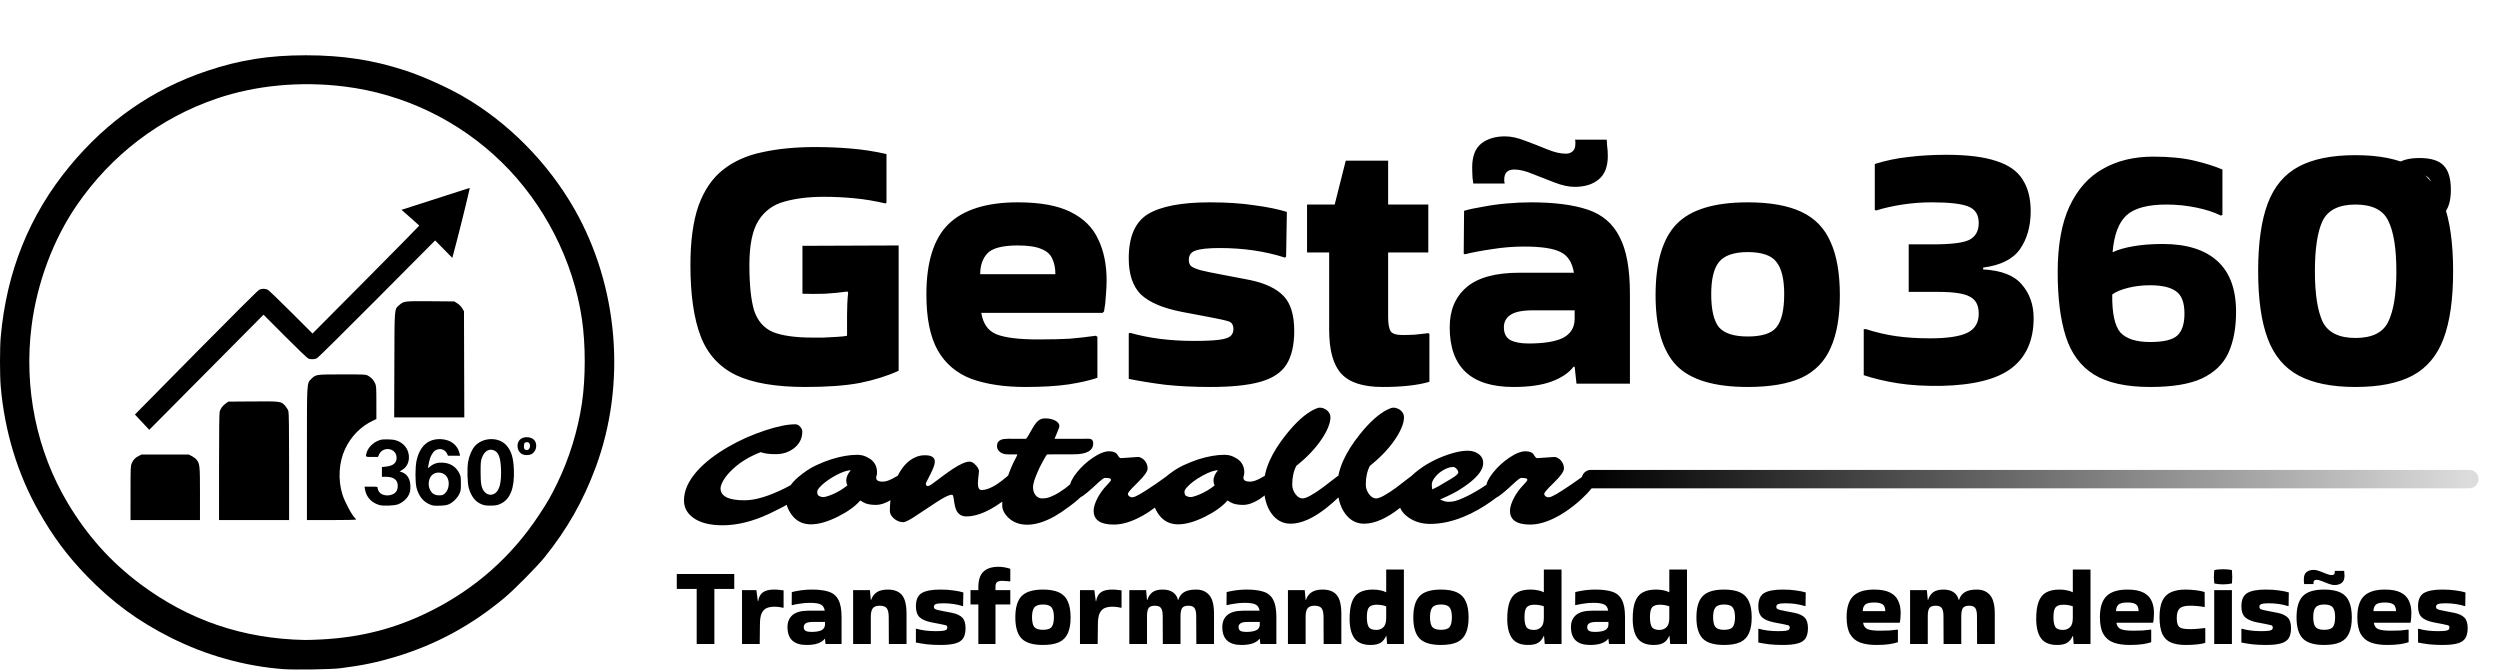 ﻿<svg width="407" height="109" viewBox="0 0 407 109" fill="none" xmlns="http://www.w3.org/2000/svg">
<path d="M137.9 51.24C137.9 49.92 137.96 48.72 138.08 47.64L137.96 47.46C136.84 47.62 135.62 47.74 134.3 47.82C132.98 47.86 131.76 47.86 130.64 47.82V40.02L146.3 39.96V60.36C144.46 61.2 142.36 61.86 140 62.34C137.68 62.78 134.72 63 131.12 63C126.32 63 122.56 62.36 119.84 61.08C117.12 59.76 115.2 57.66 114.08 54.78C112.96 51.86 112.4 47.98 112.4 43.14C112.4 39.22 112.84 36 113.72 33.48C114.64 30.96 115.96 29.02 117.68 27.66C119.44 26.26 121.58 25.3 124.1 24.78C126.62 24.22 129.5 23.94 132.74 23.94C134.66 23.94 136.58 24.02 138.5 24.18C140.46 24.34 142.4 24.64 144.32 25.08V33L144.14 33.12C142.46 32.72 140.78 32.44 139.1 32.28C137.46 32.12 135.8 32.04 134.12 32.04C131.68 32.04 129.54 32.3 127.7 32.82C125.9 33.3 124.5 34.32 123.5 35.88C122.5 37.44 122 39.86 122 43.14C122 46.38 122.26 48.86 122.78 50.58C123.34 52.26 124.36 53.42 125.84 54.06C127.36 54.66 129.52 54.96 132.32 54.96C132.68 54.96 133.24 54.96 134 54.96C134.76 54.92 135.52 54.88 136.28 54.84C137.04 54.8 137.58 54.74 137.9 54.66V51.24ZM178.656 61.5C177.536 61.9 175.976 62.26 173.976 62.58C172.016 62.86 169.676 63 166.956 63C163.516 63 160.576 62.56 158.136 61.68C155.736 60.76 153.916 59.22 152.676 57.06C151.436 54.86 150.816 51.82 150.816 47.94C150.816 42.66 152.016 38.84 154.416 36.48C156.856 34.12 160.616 32.94 165.696 32.94C169.336 32.94 172.196 33.46 174.276 34.5C176.396 35.54 177.896 37.02 178.776 38.94C179.696 40.82 180.156 43.06 180.156 45.66C180.156 46.42 180.116 47.24 180.036 48.12C179.996 49 179.896 49.86 179.736 50.7L179.496 50.94H159.756C160.036 52.7 160.856 53.86 162.216 54.42C163.616 54.98 165.876 55.26 168.996 55.26C171.076 55.26 172.796 55.22 174.156 55.14C175.556 55.02 176.976 54.86 178.416 54.66L178.656 54.84V61.5ZM171.816 44.64C171.816 43.68 171.656 42.86 171.336 42.18C171.056 41.46 170.476 40.92 169.596 40.56C168.716 40.16 167.416 39.96 165.696 39.96C163.176 39.96 161.516 40.4 160.716 41.28C159.956 42.12 159.576 43.24 159.576 44.64H171.816ZM183.94 54.18C187.06 55.06 190.52 55.5 194.32 55.5C196.16 55.5 197.54 55.44 198.46 55.32C199.38 55.2 200 55 200.32 54.72C200.64 54.44 200.8 54.06 200.8 53.58C200.8 52.9 200.54 52.48 200.02 52.32C199.54 52.16 198.56 51.94 197.08 51.66L192.34 50.76C189.3 50.16 187.1 49.22 185.74 47.94C184.42 46.62 183.76 44.66 183.76 42.06C183.76 38.54 184.8 36.14 186.88 34.86C189 33.58 192.36 32.94 196.96 32.94C199.72 32.94 202.14 33.1 204.22 33.42C206.34 33.7 208.1 34.06 209.5 34.5L209.38 41.76L209.2 41.94C205.96 40.9 202.42 40.38 198.58 40.38C196.7 40.38 195.38 40.52 194.62 40.8C193.9 41.04 193.54 41.54 193.54 42.3C193.54 42.7 193.64 43.02 193.84 43.26C194.08 43.5 194.6 43.74 195.4 43.98C196.2 44.18 197.46 44.44 199.18 44.76L203.56 45.6C206 46.12 207.8 46.98 208.96 48.18C210.12 49.38 210.7 51.28 210.7 53.88C210.7 56.16 210.28 57.98 209.44 59.34C208.6 60.66 207.18 61.6 205.18 62.16C203.22 62.72 200.5 63 197.02 63C194.38 63 191.94 62.88 189.7 62.64C187.5 62.36 185.52 62.04 183.76 61.68V54.3L183.94 54.18ZM216.388 53.7V41.1H212.788V33.3H217.288L219.088 26.16H225.988V33.3H232.528V41.1H225.988V51.6C225.988 52.72 226.128 53.5 226.408 53.94C226.688 54.34 227.328 54.54 228.328 54.54C228.968 54.54 229.648 54.52 230.368 54.48C231.088 54.4 231.808 54.32 232.528 54.24L232.708 54.36V62.16C230.788 62.72 228.248 63 225.088 63C221.928 63 219.688 62.28 218.368 60.84C217.048 59.4 216.388 57.02 216.388 53.7ZM249.212 32.94C253.052 32.94 256.152 33.34 258.512 34.14C260.872 34.94 262.592 36.42 263.672 38.58C264.792 40.7 265.352 43.78 265.352 47.82V62.46H256.652L256.352 59.7H256.172C255.412 60.7 254.232 61.5 252.632 62.1C251.032 62.7 248.952 63 246.392 63C239.472 63 236.012 59.76 236.012 53.28C236.012 50.52 236.912 48.36 238.712 46.8C240.552 45.2 243.432 44.4 247.352 44.4H256.232C255.952 42.72 255.232 41.6 254.072 41.04C252.912 40.44 250.932 40.14 248.132 40.14C246.372 40.14 244.632 40.28 242.912 40.56C241.232 40.8 239.752 41.08 238.472 41.4L238.292 41.28L238.352 34.32C239.152 34.08 240.172 33.86 241.412 33.66C242.652 33.42 243.952 33.24 245.312 33.12C246.712 33 248.012 32.94 249.212 32.94ZM248.852 55.92C251.332 55.92 253.192 55.62 254.432 55.02C255.672 54.38 256.312 53.38 256.352 52.02V50.52H249.572C247.812 50.52 246.572 50.78 245.852 51.3C245.172 51.78 244.832 52.44 244.832 53.28C244.832 54.28 245.192 54.98 245.912 55.38C246.632 55.74 247.612 55.92 248.852 55.92ZM256.352 30.42C255.392 30.42 254.292 30.18 253.052 29.7C251.852 29.22 250.672 28.76 249.512 28.32C248.392 27.84 247.392 27.6 246.512 27.6C245.432 27.6 244.892 28.14 244.892 29.22C244.892 29.3 244.892 29.4 244.892 29.52C244.932 29.64 244.952 29.76 244.952 29.88H239.852C239.852 29.88 239.812 29.58 239.732 28.98C239.692 28.34 239.672 27.76 239.672 27.24C239.672 25.48 240.152 24.2 241.112 23.4C242.112 22.6 243.412 22.2 245.012 22.2C246.012 22.2 247.112 22.44 248.312 22.92C249.512 23.36 250.692 23.82 251.852 24.3C253.012 24.78 254.032 25.02 254.912 25.02C255.352 25.02 255.712 24.9 255.992 24.66C256.312 24.42 256.472 24 256.472 23.4C256.472 23.32 256.472 23.22 256.472 23.1C256.472 22.98 256.452 22.86 256.412 22.74H261.572C261.572 22.74 261.592 23.04 261.632 23.64C261.712 24.24 261.752 24.82 261.752 25.38C261.752 27.14 261.252 28.42 260.252 29.22C259.292 30.02 257.992 30.42 256.352 30.42ZM269.527 48.06C269.527 42.7 270.667 38.84 272.947 36.48C275.227 34.12 279.087 32.94 284.527 32.94C288.167 32.94 291.087 33.46 293.287 34.5C295.487 35.54 297.067 37.18 298.027 39.42C299.027 41.62 299.527 44.5 299.527 48.06C299.527 51.58 299.027 54.44 298.027 56.64C297.067 58.84 295.487 60.46 293.287 61.5C291.087 62.5 288.167 63 284.527 63C279.087 63 275.227 61.84 272.947 59.52C270.667 57.16 269.527 53.34 269.527 48.06ZM284.527 54.78C286.847 54.78 288.407 54.28 289.207 53.28C290.047 52.24 290.467 50.44 290.467 47.88C290.467 45.44 290.047 43.7 289.207 42.66C288.407 41.58 286.847 41.04 284.527 41.04C282.287 41.04 280.727 41.58 279.847 42.66C279.007 43.7 278.587 45.44 278.587 47.88C278.587 50.44 279.007 52.24 279.847 53.28C280.727 54.28 282.287 54.78 284.527 54.78ZM305.216 26.7C306.976 26.14 308.796 25.76 310.676 25.56C312.596 25.32 314.656 25.2 316.856 25.2C320.296 25.2 323.016 25.54 325.016 26.22C327.016 26.86 328.436 27.86 329.276 29.22C330.156 30.58 330.596 32.3 330.596 34.38C330.596 36.82 330.016 38.88 328.856 40.56C327.696 42.2 325.696 43.2 322.856 43.56V43.86C325.816 44.02 327.916 44.84 329.156 46.32C330.436 47.8 331.076 49.62 331.076 51.78C331.076 55.38 329.876 58.1 327.476 59.94C325.116 61.74 321.316 62.7 316.076 62.82C313.396 62.86 311.036 62.72 308.996 62.4C306.956 62.08 305.096 61.64 303.416 61.08V53.58H303.776C305.376 54.1 306.996 54.48 308.636 54.72C310.276 54.96 312.136 55.08 314.216 55.08C317.016 55.08 319.036 54.78 320.276 54.18C321.516 53.58 322.136 52.54 322.136 51.06C322.136 49.7 321.656 48.78 320.696 48.3C319.776 47.78 318.056 47.52 315.536 47.52H310.736V39.78H314.756C317.636 39.78 319.576 39.54 320.576 39.06C321.616 38.54 322.136 37.62 322.136 36.3C322.136 34.94 321.556 34.04 320.396 33.6C319.276 33.16 317.296 32.94 314.456 32.94C312.896 32.94 311.316 33.06 309.716 33.3C308.156 33.54 306.736 33.86 305.456 34.26L305.216 34.2V26.7ZM361.571 35.1C360.451 34.54 359.091 34.1 357.491 33.78C355.931 33.46 354.331 33.3 352.691 33.3C349.651 33.3 347.491 33.88 346.211 35.04C344.931 36.2 344.171 38.2 343.931 41.04H343.991C344.831 40.64 345.951 40.32 347.351 40.08C348.751 39.84 350.331 39.72 352.091 39.72C355.971 39.72 358.931 40.64 360.971 42.48C363.011 44.32 364.031 47.08 364.031 50.76C364.031 53.4 363.611 55.64 362.771 57.48C361.931 59.28 360.491 60.66 358.451 61.62C356.451 62.54 353.651 63 350.051 63C346.131 63 343.071 62.32 340.871 60.96C338.711 59.6 337.191 57.54 336.311 54.78C335.431 52.02 334.991 48.54 334.991 44.34C334.991 39.94 335.631 36.36 336.911 33.6C338.231 30.8 340.051 28.76 342.371 27.48C344.691 26.16 347.411 25.5 350.531 25.5C353.171 25.5 355.411 25.72 357.251 26.16C359.091 26.6 360.611 27.08 361.811 27.6V34.98L361.571 35.1ZM350.051 55.68C352.251 55.68 353.731 55.32 354.491 54.6C355.251 53.88 355.631 52.7 355.631 51.06C355.631 49.3 355.191 48.1 354.311 47.46C353.431 46.78 351.991 46.44 349.991 46.44C348.751 46.44 347.571 46.58 346.451 46.86C345.331 47.14 344.471 47.5 343.871 47.94C343.831 50.98 344.271 53.04 345.191 54.12C346.151 55.16 347.771 55.68 350.051 55.68ZM399.367 44.16C399.367 48.72 398.847 52.38 397.807 55.14C396.767 57.9 395.087 59.9 392.767 61.14C390.447 62.38 387.347 63 383.467 63C379.627 63 376.547 62.38 374.227 61.14C371.907 59.9 370.227 57.9 369.187 55.14C368.147 52.38 367.627 48.72 367.627 44.16C367.627 39.56 368.147 35.88 369.187 33.12C370.227 30.36 371.907 28.36 374.227 27.12C376.547 25.88 379.627 25.26 383.467 25.26C387.347 25.26 390.447 25.88 392.767 27.12C395.087 28.36 396.767 30.36 397.807 33.12C398.847 35.88 399.367 39.56 399.367 44.16ZM383.467 55.02C386.187 55.02 387.967 54.14 388.807 52.38C389.687 50.58 390.127 47.84 390.127 44.16C390.127 40.44 389.687 37.7 388.807 35.94C387.967 34.18 386.187 33.3 383.467 33.3C380.787 33.3 379.007 34.18 378.127 35.94C377.287 37.7 376.867 40.44 376.867 44.16C376.867 47.84 377.287 50.58 378.127 52.38C379.007 54.14 380.787 55.02 383.467 55.02Z" fill="black"/>
<path d="M388.75 30.9C388.75 29.067 389.142 27.75 389.925 26.95C390.708 26.133 392.025 25.725 393.875 25.725C395.742 25.725 397.058 26.133 397.825 26.95C398.608 27.75 399 29.067 399 30.9C399 32.7 398.608 34 397.825 34.8C397.058 35.6 395.742 36 393.875 36C392.025 36 390.708 35.6 389.925 34.8C389.142 34 388.75 32.7 388.75 30.9ZM393.875 33.2C394.658 33.2 395.192 33.025 395.475 32.675C395.758 32.325 395.9 31.708 395.9 30.825C395.9 29.992 395.758 29.4 395.475 29.05C395.192 28.683 394.658 28.5 393.875 28.5C393.108 28.5 392.575 28.683 392.275 29.05C391.992 29.4 391.85 29.992 391.85 30.825C391.85 31.708 391.992 32.325 392.275 32.675C392.575 33.025 393.108 33.2 393.875 33.2Z" fill="black"/>
<path d="M113.42 104.838V95.874H110.18V93.444H119.54V95.874H116.3V104.838H113.42ZM123.681 104.838H120.801V96.072H123.141L123.375 97.872H123.429C123.537 97.2 123.795 96.72 124.203 96.432C124.611 96.132 125.217 95.982 126.021 95.982C126.345 95.982 126.639 96 126.903 96.036C127.167 96.06 127.389 96.084 127.569 96.108V98.916L127.533 98.952C127.341 98.904 127.119 98.862 126.867 98.826C126.627 98.79 126.351 98.772 126.039 98.772C125.595 98.772 125.193 98.844 124.833 98.988C124.485 99.132 124.209 99.414 124.005 99.834C123.813 100.242 123.717 100.854 123.717 101.67L123.681 104.838ZM132.164 95.982C133.316 95.982 134.246 96.102 134.954 96.342C135.662 96.582 136.178 97.026 136.502 97.674C136.838 98.31 137.006 99.234 137.006 100.446V104.838H134.396L134.306 104.01H134.252C134.024 104.31 133.67 104.55 133.19 104.73C132.71 104.91 132.086 105 131.318 105C129.242 105 128.204 104.028 128.204 102.084C128.204 101.256 128.474 100.608 129.014 100.14C129.566 99.66 130.43 99.42 131.606 99.42H134.27C134.186 98.916 133.97 98.58 133.622 98.412C133.274 98.232 132.68 98.142 131.84 98.142C131.312 98.142 130.79 98.184 130.274 98.268C129.77 98.34 129.326 98.424 128.942 98.52L128.888 98.484L128.906 96.396C129.146 96.324 129.452 96.258 129.824 96.198C130.196 96.126 130.586 96.072 130.994 96.036C131.414 96 131.804 95.982 132.164 95.982ZM132.056 102.876C132.8 102.876 133.358 102.786 133.73 102.606C134.102 102.414 134.294 102.114 134.306 101.706V101.256H132.272C131.744 101.256 131.372 101.334 131.156 101.49C130.952 101.634 130.85 101.832 130.85 102.084C130.85 102.384 130.958 102.594 131.174 102.714C131.39 102.822 131.684 102.876 132.056 102.876ZM141.769 104.838H138.889V96.072H141.625L141.769 97.674H141.823C141.991 97.134 142.291 96.72 142.723 96.432C143.155 96.132 143.755 95.982 144.523 95.982C145.567 95.982 146.335 96.276 146.827 96.864C147.331 97.452 147.583 98.472 147.583 99.924V104.838H144.703L144.685 100.482C144.685 99.81 144.583 99.33 144.379 99.042C144.175 98.754 143.791 98.61 143.227 98.61C142.699 98.61 142.327 98.742 142.111 99.006C141.895 99.258 141.781 99.696 141.769 100.32V104.838ZM149.163 102.354C150.099 102.618 151.137 102.75 152.277 102.75C152.829 102.75 153.243 102.732 153.519 102.696C153.795 102.66 153.981 102.6 154.077 102.516C154.173 102.432 154.221 102.318 154.221 102.174C154.221 101.97 154.143 101.844 153.987 101.796C153.843 101.748 153.549 101.682 153.105 101.598L151.683 101.328C150.771 101.148 150.111 100.866 149.703 100.482C149.307 100.086 149.109 99.498 149.109 98.718C149.109 97.662 149.421 96.942 150.045 96.558C150.681 96.174 151.689 95.982 153.069 95.982C153.897 95.982 154.623 96.03 155.247 96.126C155.883 96.21 156.411 96.318 156.831 96.45L156.795 98.628L156.741 98.682C155.769 98.37 154.707 98.214 153.555 98.214C152.991 98.214 152.595 98.256 152.367 98.34C152.151 98.412 152.043 98.562 152.043 98.79C152.043 98.91 152.073 99.006 152.133 99.078C152.205 99.15 152.361 99.222 152.601 99.294C152.841 99.354 153.219 99.432 153.735 99.528L155.049 99.78C155.781 99.936 156.321 100.194 156.669 100.554C157.017 100.914 157.191 101.484 157.191 102.264C157.191 102.948 157.065 103.494 156.813 103.902C156.561 104.298 156.135 104.58 155.535 104.748C154.947 104.916 154.131 105 153.087 105C152.295 105 151.563 104.964 150.891 104.892C150.231 104.808 149.637 104.712 149.109 104.604V102.39L149.163 102.354ZM157.997 98.412V96.072H159.275V95.622C159.275 94.434 159.551 93.582 160.103 93.066C160.655 92.538 161.477 92.274 162.569 92.274C162.953 92.274 163.307 92.31 163.631 92.382C163.955 92.442 164.237 92.514 164.477 92.598V94.614L164.423 94.65C164.207 94.626 163.991 94.608 163.775 94.596C163.559 94.572 163.355 94.56 163.163 94.56C162.755 94.56 162.467 94.638 162.299 94.794C162.143 94.938 162.065 95.166 162.065 95.478V96.072H164.477V98.412H162.065V104.838H159.275V98.412H157.997ZM165.294 100.518C165.294 98.91 165.636 97.752 166.32 97.044C167.004 96.336 168.162 95.982 169.794 95.982C170.886 95.982 171.762 96.138 172.422 96.45C173.082 96.762 173.556 97.254 173.844 97.926C174.144 98.586 174.294 99.45 174.294 100.518C174.294 101.574 174.144 102.432 173.844 103.092C173.556 103.752 173.082 104.238 172.422 104.55C171.762 104.85 170.886 105 169.794 105C168.162 105 167.004 104.652 166.32 103.956C165.636 103.248 165.294 102.102 165.294 100.518ZM169.794 102.534C170.49 102.534 170.958 102.384 171.198 102.084C171.45 101.772 171.576 101.232 171.576 100.464C171.576 99.732 171.45 99.21 171.198 98.898C170.958 98.574 170.49 98.412 169.794 98.412C169.122 98.412 168.654 98.574 168.39 98.898C168.138 99.21 168.012 99.732 168.012 100.464C168.012 101.232 168.138 101.772 168.39 102.084C168.654 102.384 169.122 102.534 169.794 102.534ZM178.7 104.838H175.82V96.072H178.16L178.394 97.872H178.448C178.556 97.2 178.814 96.72 179.222 96.432C179.63 96.132 180.236 95.982 181.04 95.982C181.364 95.982 181.658 96 181.922 96.036C182.186 96.06 182.408 96.084 182.588 96.108V98.916L182.552 98.952C182.36 98.904 182.138 98.862 181.886 98.826C181.646 98.79 181.37 98.772 181.058 98.772C180.614 98.772 180.212 98.844 179.852 98.988C179.504 99.132 179.228 99.414 179.024 99.834C178.832 100.242 178.736 100.854 178.736 101.67L178.7 104.838ZM194.743 95.982C195.631 95.982 196.333 96.276 196.849 96.864C197.377 97.452 197.641 98.472 197.641 99.924V104.838H194.761L194.743 100.284C194.743 99.696 194.653 99.27 194.473 99.006C194.305 98.742 193.969 98.61 193.465 98.61C192.961 98.61 192.619 98.742 192.439 99.006C192.271 99.27 192.187 99.696 192.187 100.284V104.838H189.307L189.289 100.284C189.289 99.696 189.199 99.27 189.019 99.006C188.851 98.742 188.515 98.61 188.011 98.61C187.507 98.61 187.165 98.742 186.985 99.006C186.817 99.27 186.733 99.696 186.733 100.284V104.838H183.853V96.072H186.589L186.733 97.674H186.787C186.943 97.146 187.213 96.732 187.597 96.432C187.993 96.132 188.551 95.982 189.271 95.982C189.991 95.982 190.555 96.132 190.963 96.432C191.383 96.732 191.653 97.146 191.773 97.674H191.827C191.983 97.134 192.283 96.72 192.727 96.432C193.183 96.132 193.855 95.982 194.743 95.982ZM202.951 95.982C204.103 95.982 205.033 96.102 205.741 96.342C206.449 96.582 206.965 97.026 207.289 97.674C207.625 98.31 207.793 99.234 207.793 100.446V104.838H205.183L205.093 104.01H205.039C204.811 104.31 204.457 104.55 203.977 104.73C203.497 104.91 202.873 105 202.105 105C200.029 105 198.991 104.028 198.991 102.084C198.991 101.256 199.261 100.608 199.801 100.14C200.353 99.66 201.217 99.42 202.393 99.42H205.057C204.973 98.916 204.757 98.58 204.409 98.412C204.061 98.232 203.467 98.142 202.627 98.142C202.099 98.142 201.577 98.184 201.061 98.268C200.557 98.34 200.113 98.424 199.729 98.52L199.675 98.484L199.693 96.396C199.933 96.324 200.239 96.258 200.611 96.198C200.983 96.126 201.373 96.072 201.781 96.036C202.201 96 202.591 95.982 202.951 95.982ZM202.843 102.876C203.587 102.876 204.145 102.786 204.517 102.606C204.889 102.414 205.081 102.114 205.093 101.706V101.256H203.059C202.531 101.256 202.159 101.334 201.943 101.49C201.739 101.634 201.637 101.832 201.637 102.084C201.637 102.384 201.745 102.594 201.961 102.714C202.177 102.822 202.471 102.876 202.843 102.876ZM212.556 104.838H209.676V96.072H212.412L212.556 97.674H212.61C212.778 97.134 213.078 96.72 213.51 96.432C213.942 96.132 214.542 95.982 215.31 95.982C216.354 95.982 217.122 96.276 217.614 96.864C218.118 97.452 218.37 98.472 218.37 99.924V104.838H215.49L215.472 100.482C215.472 99.81 215.37 99.33 215.166 99.042C214.962 98.754 214.578 98.61 214.014 98.61C213.486 98.61 213.114 98.742 212.898 99.006C212.682 99.258 212.568 99.696 212.556 100.32V104.838ZM225.818 104.838L225.71 103.56H225.638C225.434 104.04 225.14 104.4 224.756 104.64C224.384 104.88 223.838 105 223.118 105C221.954 105 221.102 104.664 220.562 103.992C220.022 103.308 219.74 102.282 219.716 100.914C219.704 99.69 219.83 98.718 220.094 97.998C220.358 97.278 220.772 96.762 221.336 96.45C221.9 96.138 222.62 95.982 223.496 95.982C223.952 95.982 224.366 96.024 224.738 96.108C225.11 96.18 225.41 96.282 225.638 96.414L225.674 96.396V92.724H228.554V104.838H225.818ZM224.054 102.552C224.534 102.552 224.924 102.402 225.224 102.102C225.524 101.802 225.674 101.304 225.674 100.608V98.718C225.23 98.538 224.708 98.448 224.108 98.448C223.544 98.448 223.136 98.586 222.884 98.862C222.644 99.126 222.524 99.666 222.524 100.482C222.524 101.178 222.62 101.7 222.812 102.048C223.016 102.384 223.43 102.552 224.054 102.552ZM230.087 100.518C230.087 98.91 230.429 97.752 231.113 97.044C231.797 96.336 232.955 95.982 234.587 95.982C235.679 95.982 236.555 96.138 237.215 96.45C237.875 96.762 238.349 97.254 238.637 97.926C238.937 98.586 239.087 99.45 239.087 100.518C239.087 101.574 238.937 102.432 238.637 103.092C238.349 103.752 237.875 104.238 237.215 104.55C236.555 104.85 235.679 105 234.587 105C232.955 105 231.797 104.652 231.113 103.956C230.429 103.248 230.087 102.102 230.087 100.518ZM234.587 102.534C235.283 102.534 235.751 102.384 235.991 102.084C236.243 101.772 236.369 101.232 236.369 100.464C236.369 99.732 236.243 99.21 235.991 98.898C235.751 98.574 235.283 98.412 234.587 98.412C233.915 98.412 233.447 98.574 233.183 98.898C232.931 99.21 232.805 99.732 232.805 100.464C232.805 101.232 232.931 101.772 233.183 102.084C233.447 102.384 233.915 102.534 234.587 102.534ZM251.482 104.838L251.374 103.56H251.302C251.098 104.04 250.804 104.4 250.42 104.64C250.048 104.88 249.502 105 248.782 105C247.618 105 246.766 104.664 246.226 103.992C245.686 103.308 245.404 102.282 245.38 100.914C245.368 99.69 245.494 98.718 245.758 97.998C246.022 97.278 246.436 96.762 247 96.45C247.564 96.138 248.284 95.982 249.16 95.982C249.616 95.982 250.03 96.024 250.402 96.108C250.774 96.18 251.074 96.282 251.302 96.414L251.338 96.396V92.724H254.218V104.838H251.482ZM249.718 102.552C250.198 102.552 250.588 102.402 250.888 102.102C251.188 101.802 251.338 101.304 251.338 100.608V98.718C250.894 98.538 250.372 98.448 249.772 98.448C249.208 98.448 248.8 98.586 248.548 98.862C248.308 99.126 248.188 99.666 248.188 100.482C248.188 101.178 248.284 101.7 248.476 102.048C248.68 102.384 249.094 102.552 249.718 102.552ZM259.711 95.982C260.863 95.982 261.793 96.102 262.501 96.342C263.209 96.582 263.725 97.026 264.049 97.674C264.385 98.31 264.553 99.234 264.553 100.446V104.838H261.943L261.853 104.01H261.799C261.571 104.31 261.217 104.55 260.737 104.73C260.257 104.91 259.633 105 258.865 105C256.789 105 255.751 104.028 255.751 102.084C255.751 101.256 256.021 100.608 256.561 100.14C257.113 99.66 257.977 99.42 259.153 99.42H261.817C261.733 98.916 261.517 98.58 261.169 98.412C260.821 98.232 260.227 98.142 259.387 98.142C258.859 98.142 258.337 98.184 257.821 98.268C257.317 98.34 256.873 98.424 256.489 98.52L256.435 98.484L256.453 96.396C256.693 96.324 256.999 96.258 257.371 96.198C257.743 96.126 258.133 96.072 258.541 96.036C258.961 96 259.351 95.982 259.711 95.982ZM259.603 102.876C260.347 102.876 260.905 102.786 261.277 102.606C261.649 102.414 261.841 102.114 261.853 101.706V101.256H259.819C259.291 101.256 258.919 101.334 258.703 101.49C258.499 101.634 258.397 101.832 258.397 102.084C258.397 102.384 258.505 102.594 258.721 102.714C258.937 102.822 259.231 102.876 259.603 102.876ZM271.907 104.838L271.799 103.56H271.727C271.523 104.04 271.229 104.4 270.845 104.64C270.473 104.88 269.927 105 269.207 105C268.043 105 267.191 104.664 266.651 103.992C266.111 103.308 265.829 102.282 265.805 100.914C265.793 99.69 265.919 98.718 266.183 97.998C266.447 97.278 266.861 96.762 267.425 96.45C267.989 96.138 268.709 95.982 269.585 95.982C270.041 95.982 270.455 96.024 270.827 96.108C271.199 96.18 271.499 96.282 271.727 96.414L271.763 96.396V92.724H274.643V104.838H271.907ZM270.143 102.552C270.623 102.552 271.013 102.402 271.313 102.102C271.613 101.802 271.763 101.304 271.763 100.608V98.718C271.319 98.538 270.797 98.448 270.197 98.448C269.633 98.448 269.225 98.586 268.973 98.862C268.733 99.126 268.613 99.666 268.613 100.482C268.613 101.178 268.709 101.7 268.901 102.048C269.105 102.384 269.519 102.552 270.143 102.552ZM276.177 100.518C276.177 98.91 276.519 97.752 277.203 97.044C277.887 96.336 279.045 95.982 280.677 95.982C281.769 95.982 282.645 96.138 283.305 96.45C283.965 96.762 284.439 97.254 284.727 97.926C285.027 98.586 285.177 99.45 285.177 100.518C285.177 101.574 285.027 102.432 284.727 103.092C284.439 103.752 283.965 104.238 283.305 104.55C282.645 104.85 281.769 105 280.677 105C279.045 105 277.887 104.652 277.203 103.956C276.519 103.248 276.177 102.102 276.177 100.518ZM280.677 102.534C281.373 102.534 281.841 102.384 282.081 102.084C282.333 101.772 282.459 101.232 282.459 100.464C282.459 99.732 282.333 99.21 282.081 98.898C281.841 98.574 281.373 98.412 280.677 98.412C280.005 98.412 279.537 98.574 279.273 98.898C279.021 99.21 278.895 99.732 278.895 100.464C278.895 101.232 279.021 101.772 279.273 102.084C279.537 102.384 280.005 102.534 280.677 102.534ZM286.307 102.354C287.243 102.618 288.281 102.75 289.421 102.75C289.973 102.75 290.387 102.732 290.663 102.696C290.939 102.66 291.125 102.6 291.221 102.516C291.317 102.432 291.365 102.318 291.365 102.174C291.365 101.97 291.287 101.844 291.131 101.796C290.987 101.748 290.693 101.682 290.249 101.598L288.827 101.328C287.915 101.148 287.255 100.866 286.847 100.482C286.451 100.086 286.253 99.498 286.253 98.718C286.253 97.662 286.565 96.942 287.189 96.558C287.825 96.174 288.833 95.982 290.213 95.982C291.041 95.982 291.767 96.03 292.391 96.126C293.027 96.21 293.555 96.318 293.975 96.45L293.939 98.628L293.885 98.682C292.913 98.37 291.851 98.214 290.699 98.214C290.135 98.214 289.739 98.256 289.511 98.34C289.295 98.412 289.187 98.562 289.187 98.79C289.187 98.91 289.217 99.006 289.277 99.078C289.349 99.15 289.505 99.222 289.745 99.294C289.985 99.354 290.363 99.432 290.879 99.528L292.193 99.78C292.925 99.936 293.465 100.194 293.813 100.554C294.161 100.914 294.335 101.484 294.335 102.264C294.335 102.948 294.209 103.494 293.957 103.902C293.705 104.298 293.279 104.58 292.679 104.748C292.091 104.916 291.275 105 290.231 105C289.439 105 288.707 104.964 288.035 104.892C287.375 104.808 286.781 104.712 286.253 104.604V102.39L286.307 102.354ZM308.98 104.55C308.644 104.67 308.176 104.778 307.576 104.874C306.988 104.958 306.286 105 305.47 105C304.438 105 303.556 104.868 302.824 104.604C302.104 104.328 301.558 103.866 301.186 103.218C300.814 102.558 300.628 101.646 300.628 100.482C300.628 98.898 300.988 97.752 301.708 97.044C302.44 96.336 303.568 95.982 305.092 95.982C306.184 95.982 307.042 96.138 307.666 96.45C308.302 96.762 308.752 97.206 309.016 97.782C309.292 98.346 309.43 99.018 309.43 99.798C309.43 100.026 309.418 100.272 309.394 100.536C309.382 100.8 309.352 101.058 309.304 101.31L309.232 101.382H303.31C303.394 101.91 303.64 102.258 304.048 102.426C304.468 102.594 305.146 102.678 306.082 102.678C306.706 102.678 307.222 102.666 307.63 102.642C308.05 102.606 308.476 102.558 308.908 102.498L308.98 102.552V104.55ZM306.928 99.492C306.928 99.204 306.88 98.958 306.784 98.754C306.7 98.538 306.526 98.376 306.262 98.268C305.998 98.148 305.608 98.088 305.092 98.088C304.336 98.088 303.838 98.22 303.598 98.484C303.37 98.736 303.256 99.072 303.256 99.492H306.928ZM321.851 95.982C322.739 95.982 323.441 96.276 323.957 96.864C324.485 97.452 324.749 98.472 324.749 99.924V104.838H321.869L321.851 100.284C321.851 99.696 321.761 99.27 321.581 99.006C321.413 98.742 321.077 98.61 320.573 98.61C320.069 98.61 319.727 98.742 319.547 99.006C319.379 99.27 319.295 99.696 319.295 100.284V104.838H316.415L316.397 100.284C316.397 99.696 316.307 99.27 316.127 99.006C315.959 98.742 315.623 98.61 315.119 98.61C314.615 98.61 314.273 98.742 314.093 99.006C313.925 99.27 313.841 99.696 313.841 100.284V104.838H310.961V96.072H313.697L313.841 97.674H313.895C314.051 97.146 314.321 96.732 314.705 96.432C315.101 96.132 315.659 95.982 316.379 95.982C317.099 95.982 317.663 96.132 318.071 96.432C318.491 96.732 318.761 97.146 318.881 97.674H318.935C319.091 97.134 319.391 96.72 319.835 96.432C320.291 96.132 320.963 95.982 321.851 95.982ZM337.597 104.838L337.489 103.56H337.417C337.213 104.04 336.919 104.4 336.535 104.64C336.163 104.88 335.617 105 334.897 105C333.733 105 332.881 104.664 332.341 103.992C331.801 103.308 331.519 102.282 331.495 100.914C331.483 99.69 331.609 98.718 331.873 97.998C332.137 97.278 332.551 96.762 333.115 96.45C333.679 96.138 334.399 95.982 335.275 95.982C335.731 95.982 336.145 96.024 336.517 96.108C336.889 96.18 337.189 96.282 337.417 96.414L337.453 96.396V92.724H340.333V104.838H337.597ZM335.833 102.552C336.313 102.552 336.703 102.402 337.003 102.102C337.303 101.802 337.453 101.304 337.453 100.608V98.718C337.009 98.538 336.487 98.448 335.887 98.448C335.323 98.448 334.915 98.586 334.663 98.862C334.423 99.126 334.303 99.666 334.303 100.482C334.303 101.178 334.399 101.7 334.591 102.048C334.795 102.384 335.209 102.552 335.833 102.552ZM350.218 104.55C349.882 104.67 349.414 104.778 348.814 104.874C348.226 104.958 347.524 105 346.708 105C345.676 105 344.794 104.868 344.062 104.604C343.342 104.328 342.796 103.866 342.424 103.218C342.052 102.558 341.866 101.646 341.866 100.482C341.866 98.898 342.226 97.752 342.946 97.044C343.678 96.336 344.806 95.982 346.33 95.982C347.422 95.982 348.28 96.138 348.904 96.45C349.54 96.762 349.99 97.206 350.254 97.782C350.53 98.346 350.668 99.018 350.668 99.798C350.668 100.026 350.656 100.272 350.632 100.536C350.62 100.8 350.59 101.058 350.542 101.31L350.47 101.382H344.548C344.632 101.91 344.878 102.258 345.286 102.426C345.706 102.594 346.384 102.678 347.32 102.678C347.944 102.678 348.46 102.666 348.868 102.642C349.288 102.606 349.714 102.558 350.146 102.498L350.218 102.552V104.55ZM348.166 99.492C348.166 99.204 348.118 98.958 348.022 98.754C347.938 98.538 347.764 98.376 347.5 98.268C347.236 98.148 346.846 98.088 346.33 98.088C345.574 98.088 345.076 98.22 344.836 98.484C344.608 98.736 344.494 99.072 344.494 99.492H348.166ZM359.021 102.3V104.64C358.721 104.76 358.277 104.85 357.689 104.91C357.101 104.97 356.477 105 355.817 105C354.869 105 354.077 104.868 353.441 104.604C352.817 104.34 352.349 103.884 352.037 103.236C351.737 102.588 351.581 101.688 351.569 100.536C351.569 99.348 351.731 98.424 352.055 97.764C352.391 97.104 352.877 96.642 353.513 96.378C354.149 96.114 354.911 95.982 355.799 95.982C356.327 95.982 356.885 96.018 357.473 96.09C358.061 96.162 358.541 96.258 358.913 96.378L358.931 98.79L358.877 98.826C358.517 98.754 358.133 98.7 357.725 98.664C357.317 98.628 356.915 98.61 356.519 98.61C355.715 98.61 355.157 98.76 354.845 99.06C354.533 99.36 354.377 99.864 354.377 100.572C354.377 101.112 354.443 101.514 354.575 101.778C354.707 102.042 354.929 102.216 355.241 102.3C355.553 102.384 355.979 102.426 356.519 102.426C356.939 102.426 357.341 102.408 357.725 102.372C358.109 102.336 358.517 102.294 358.949 102.246L359.021 102.3ZM363.355 92.814C363.391 93.246 363.409 93.606 363.409 93.894C363.409 94.062 363.403 94.236 363.391 94.416C363.391 94.584 363.379 94.776 363.355 94.992C363.103 95.04 362.857 95.076 362.617 95.1C362.377 95.124 362.137 95.136 361.897 95.136C361.669 95.136 361.435 95.124 361.195 95.1C360.967 95.076 360.733 95.04 360.493 94.992C360.469 94.788 360.451 94.602 360.439 94.434C360.427 94.254 360.421 94.08 360.421 93.912C360.421 93.756 360.427 93.588 360.439 93.408C360.451 93.228 360.469 93.03 360.493 92.814C360.733 92.754 360.973 92.718 361.213 92.706C361.465 92.682 361.711 92.67 361.951 92.67C362.179 92.67 362.407 92.682 362.635 92.706C362.875 92.718 363.115 92.754 363.355 92.814ZM363.355 104.838H360.475V96.072H363.355V104.838ZM364.952 102.354C365.888 102.618 366.926 102.75 368.066 102.75C368.618 102.75 369.032 102.732 369.308 102.696C369.584 102.66 369.77 102.6 369.866 102.516C369.962 102.432 370.01 102.318 370.01 102.174C370.01 101.97 369.932 101.844 369.776 101.796C369.632 101.748 369.338 101.682 368.894 101.598L367.472 101.328C366.56 101.148 365.9 100.866 365.492 100.482C365.096 100.086 364.898 99.498 364.898 98.718C364.898 97.662 365.21 96.942 365.834 96.558C366.47 96.174 367.478 95.982 368.858 95.982C369.686 95.982 370.412 96.03 371.036 96.126C371.672 96.21 372.2 96.318 372.62 96.45L372.584 98.628L372.53 98.682C371.558 98.37 370.496 98.214 369.344 98.214C368.78 98.214 368.384 98.256 368.156 98.34C367.94 98.412 367.832 98.562 367.832 98.79C367.832 98.91 367.862 99.006 367.922 99.078C367.994 99.15 368.15 99.222 368.39 99.294C368.63 99.354 369.008 99.432 369.524 99.528L370.838 99.78C371.57 99.936 372.11 100.194 372.458 100.554C372.806 100.914 372.98 101.484 372.98 102.264C372.98 102.948 372.854 103.494 372.602 103.902C372.35 104.298 371.924 104.58 371.324 104.748C370.736 104.916 369.92 105 368.876 105C368.084 105 367.352 104.964 366.68 104.892C366.02 104.808 365.426 104.712 364.898 104.604V102.39L364.952 102.354ZM373.876 100.518C373.876 98.91 374.218 97.752 374.902 97.044C375.586 96.336 376.744 95.982 378.376 95.982C379.468 95.982 380.344 96.138 381.004 96.45C381.664 96.762 382.138 97.254 382.426 97.926C382.726 98.586 382.876 99.45 382.876 100.518C382.876 101.574 382.726 102.432 382.426 103.092C382.138 103.752 381.664 104.238 381.004 104.55C380.344 104.85 379.468 105 378.376 105C376.744 105 375.586 104.652 374.902 103.956C374.218 103.248 373.876 102.102 373.876 100.518ZM378.376 102.534C379.072 102.534 379.54 102.384 379.78 102.084C380.032 101.772 380.158 101.232 380.158 100.464C380.158 99.732 380.032 99.21 379.78 98.898C379.54 98.574 379.072 98.412 378.376 98.412C377.704 98.412 377.236 98.574 376.972 98.898C376.72 99.21 376.594 99.732 376.594 100.464C376.594 101.232 376.72 101.772 376.972 102.084C377.236 102.384 377.704 102.534 378.376 102.534ZM380.068 95.244C379.78 95.244 379.45 95.172 379.078 95.028C378.718 94.884 378.364 94.746 378.016 94.614C377.68 94.47 377.38 94.398 377.116 94.398C376.792 94.398 376.63 94.56 376.63 94.884C376.63 94.908 376.63 94.938 376.63 94.974C376.642 95.01 376.648 95.046 376.648 95.082H375.118C375.118 95.082 375.106 94.992 375.082 94.812C375.07 94.62 375.064 94.446 375.064 94.29C375.064 93.762 375.208 93.378 375.496 93.138C375.796 92.898 376.186 92.778 376.666 92.778C376.966 92.778 377.296 92.85 377.656 92.994C378.016 93.126 378.37 93.264 378.718 93.408C379.066 93.552 379.372 93.624 379.636 93.624C379.768 93.624 379.876 93.588 379.96 93.516C380.056 93.444 380.104 93.318 380.104 93.138C380.104 93.114 380.104 93.084 380.104 93.048C380.104 93.012 380.098 92.976 380.086 92.94H381.634C381.634 92.94 381.64 93.03 381.652 93.21C381.676 93.39 381.688 93.564 381.688 93.732C381.688 94.26 381.538 94.644 381.238 94.884C380.95 95.124 380.56 95.244 380.068 95.244ZM392.124 104.55C391.788 104.67 391.32 104.778 390.72 104.874C390.132 104.958 389.43 105 388.614 105C387.582 105 386.7 104.868 385.968 104.604C385.248 104.328 384.702 103.866 384.33 103.218C383.958 102.558 383.772 101.646 383.772 100.482C383.772 98.898 384.132 97.752 384.852 97.044C385.584 96.336 386.712 95.982 388.236 95.982C389.328 95.982 390.186 96.138 390.81 96.45C391.446 96.762 391.896 97.206 392.16 97.782C392.436 98.346 392.574 99.018 392.574 99.798C392.574 100.026 392.562 100.272 392.538 100.536C392.526 100.8 392.496 101.058 392.448 101.31L392.376 101.382H386.454C386.538 101.91 386.784 102.258 387.192 102.426C387.612 102.594 388.29 102.678 389.226 102.678C389.85 102.678 390.366 102.666 390.774 102.642C391.194 102.606 391.62 102.558 392.052 102.498L392.124 102.552V104.55ZM390.072 99.492C390.072 99.204 390.024 98.958 389.928 98.754C389.844 98.538 389.67 98.376 389.406 98.268C389.142 98.148 388.752 98.088 388.236 98.088C387.48 98.088 386.982 98.22 386.742 98.484C386.514 98.736 386.4 99.072 386.4 99.492H390.072ZM393.709 102.354C394.645 102.618 395.683 102.75 396.823 102.75C397.375 102.75 397.789 102.732 398.065 102.696C398.341 102.66 398.527 102.6 398.623 102.516C398.719 102.432 398.767 102.318 398.767 102.174C398.767 101.97 398.689 101.844 398.533 101.796C398.389 101.748 398.095 101.682 397.651 101.598L396.229 101.328C395.317 101.148 394.657 100.866 394.249 100.482C393.853 100.086 393.655 99.498 393.655 98.718C393.655 97.662 393.967 96.942 394.591 96.558C395.227 96.174 396.235 95.982 397.615 95.982C398.443 95.982 399.169 96.03 399.793 96.126C400.429 96.21 400.957 96.318 401.377 96.45L401.341 98.628L401.287 98.682C400.315 98.37 399.253 98.214 398.101 98.214C397.537 98.214 397.141 98.256 396.913 98.34C396.697 98.412 396.589 98.562 396.589 98.79C396.589 98.91 396.619 99.006 396.679 99.078C396.751 99.15 396.907 99.222 397.147 99.294C397.387 99.354 397.765 99.432 398.281 99.528L399.595 99.78C400.327 99.936 400.867 100.194 401.215 100.554C401.563 100.914 401.737 101.484 401.737 102.264C401.737 102.948 401.611 103.494 401.359 103.902C401.107 104.298 400.681 104.58 400.081 104.748C399.493 104.916 398.677 105 397.633 105C396.841 105 396.109 104.964 395.437 104.892C394.777 104.808 394.183 104.712 393.655 104.604V102.39L393.709 102.354Z" fill="black"/>
<path d="M117.305 79.492C117.305 80.797 118.605 81.449 121.207 81.449C122.965 81.449 125.172 80.785 127.828 79.457L129.023 78.824C130.836 77.902 131.859 77.703 132.094 78.227C132.156 78.367 132.188 78.531 132.188 78.719C132.188 78.898 132.109 79.086 131.953 79.281C131.805 79.469 131.602 79.68 131.344 79.914C131.086 80.141 130.785 80.383 130.441 80.641C130.098 80.891 129.734 81.141 129.352 81.391L128.203 82.106C127.812 82.34 127.391 82.57 126.938 82.797L125.227 83.641C122.547 84.891 120.02 85.516 117.645 85.516C115.566 85.516 113.969 85.106 112.852 84.285C111.852 83.559 111.352 82.621 111.352 81.473C111.352 79.887 112.066 78.289 113.496 76.68C114.73 75.297 116.422 73.984 118.57 72.742C120.445 71.656 122.445 70.766 124.57 70.07C126.578 69.406 128.207 69.074 129.457 69.074C129.723 69.074 129.945 69.16 130.125 69.332C130.453 69.637 130.617 69.938 130.617 70.234C130.617 71.391 130.137 72.324 129.176 73.035C128.355 73.637 127.398 73.938 126.305 73.938C125.211 73.938 124.391 73.828 123.844 73.609C121.805 74.398 120.148 75.457 118.875 76.785C118.344 77.34 117.949 77.859 117.691 78.344C117.434 78.828 117.305 79.211 117.305 79.492ZM142.641 77.781C142.641 78.203 143 78.414 143.719 78.414C144.25 78.414 144.945 78.156 145.805 77.641L146.742 77.125C147.031 76.961 147.281 76.879 147.492 76.879C147.711 76.879 147.883 76.945 148.008 77.078C148.133 77.211 148.195 77.394 148.195 77.629C148.195 77.863 148.117 78.137 147.961 78.449C147.805 78.754 147.59 79.078 147.316 79.422C147.043 79.758 146.723 80.094 146.355 80.43C145.988 80.758 145.594 81.055 145.172 81.32C144.234 81.906 143.363 82.199 142.559 82.199C141.707 82.199 141.027 82.055 140.52 81.766C140.363 81.672 140.211 81.574 140.062 81.473C139.227 82.426 138.016 83.301 136.43 84.098C134.742 84.941 133.27 85.363 132.012 85.363C130.691 85.363 129.648 84.844 128.883 83.805C128.266 82.961 127.957 82.106 127.957 81.238C127.957 79.988 128.625 78.797 129.961 77.664C130.945 76.836 131.895 76.207 132.809 75.777C133.73 75.348 134.562 75.016 135.305 74.781C136.875 74.289 138.289 74.043 139.547 74.043C140.109 74.043 140.609 74.152 141.047 74.371C141.492 74.582 141.82 74.797 142.031 75.016C142.531 75.508 142.781 76.137 142.781 76.902C142.781 77.129 142.758 77.305 142.711 77.43C142.664 77.555 142.641 77.672 142.641 77.781ZM133.055 79.996L133.043 80.031V80.043C133.043 80.379 133.117 80.598 133.266 80.699C133.625 80.918 134.004 80.977 134.402 80.875C134.801 80.766 135.18 80.633 135.539 80.477C136.43 80.094 137.234 79.609 137.953 79.023C137.828 78.773 137.766 78.516 137.766 78.25C137.766 77.688 138.012 77.125 138.504 76.562C137.879 76.562 137.035 76.856 135.973 77.441C134.801 78.09 133.922 78.758 133.336 79.445C133.148 79.68 133.055 79.863 133.055 79.996ZM159.199 78.707C159.199 79.418 159.406 79.773 159.82 79.773C160.836 79.773 162.156 79.086 163.781 77.711L164.098 77.441C164.73 77.019 165.242 76.809 165.633 76.809C166.031 76.809 166.281 76.867 166.383 76.984C166.492 77.102 166.547 77.289 166.547 77.547C166.547 78.125 166.254 78.738 165.668 79.387C164.793 80.449 163.594 81.457 162.07 82.41C160.305 83.519 158.723 84.074 157.324 84.074C156.348 84.074 155.734 83.531 155.484 82.445C155.414 82.164 155.363 81.894 155.332 81.637C155.254 81.012 155.172 80.664 155.086 80.594C155 80.523 154.828 80.531 154.57 80.617C154.32 80.695 154.02 80.832 153.668 81.027C153.324 81.215 152.941 81.445 152.52 81.719C150.285 83.203 149 84.051 148.664 84.262C147.859 84.762 147.316 85.012 147.035 85.012C146.754 85.012 146.477 84.953 146.203 84.836C145.938 84.719 145.703 84.57 145.5 84.391C145.078 83.992 144.867 83.586 144.867 83.172C144.867 80.805 145.383 78.734 146.414 76.961C147.102 75.766 147.945 74.938 148.945 74.477C149.453 74.234 150 74.113 150.586 74.113C151.656 74.113 152.191 74.465 152.191 75.168C152.191 75.598 151.938 76.301 151.43 77.277L151.078 77.969C150.828 78.445 150.707 78.715 150.715 78.777C150.762 79.012 150.867 79.129 151.031 79.129C151.211 79.129 151.477 78.996 151.828 78.731L153.984 77.125L155.062 76.375C156.305 75.562 157.219 75.156 157.805 75.156C158.117 75.156 158.402 75.281 158.66 75.531C159.137 75.984 159.375 76.379 159.375 76.715C159.375 76.824 159.363 76.957 159.34 77.113C159.324 77.269 159.305 77.438 159.281 77.617L159.234 78.168C159.211 78.356 159.199 78.535 159.199 78.707ZM177.059 76.973C177.824 76.973 178.207 77.238 178.207 77.769C178.207 78.277 177.848 78.934 177.129 79.738L176.555 80.336C175.859 81.047 175.047 81.746 174.117 82.434C173.195 83.121 172.383 83.664 171.68 84.062C170.047 84.969 168.566 85.422 167.238 85.422C165.988 85.422 164.969 85.047 164.18 84.297C163.5 83.648 163.16 82.965 163.16 82.246C163.16 81.527 163.23 80.812 163.371 80.102C163.512 79.391 163.695 78.695 163.922 78.016C164.375 76.633 164.871 75.457 165.41 74.488C165.551 74.223 165.621 74.051 165.621 73.973H164.109C163.539 73.973 163.098 73.84 162.785 73.574C162.473 73.309 162.316 73.008 162.316 72.672C162.316 72.336 162.379 72.09 162.504 71.934C162.629 71.777 162.785 71.664 162.973 71.594C163.238 71.484 163.629 71.43 164.145 71.43L167.016 71.441C167.078 71.418 167.203 71.25 167.391 70.938L168.105 69.707C168.41 69.16 168.715 68.758 169.02 68.5C169.332 68.242 169.695 68.113 170.109 68.113C170.531 68.113 170.883 68.152 171.164 68.231C171.453 68.309 171.695 68.406 171.891 68.523C172.273 68.773 172.465 69.047 172.465 69.344C172.465 69.469 172.422 69.637 172.336 69.848L171.68 71.441L177.246 71.43C177.73 71.43 177.973 71.68 177.973 72.18C177.973 73.367 176.914 73.961 174.797 73.961L170.508 73.973C170.414 74.019 170.254 74.246 170.027 74.652L169.5 75.625C169.367 75.867 169.273 76.051 169.219 76.176L168.961 76.75C168.438 77.93 168.176 78.781 168.176 79.305C168.176 79.828 168.312 80.266 168.586 80.617C168.867 80.969 169.238 81.144 169.699 81.144C170.16 81.144 170.609 81.055 171.047 80.875C171.492 80.695 171.926 80.477 172.348 80.219C173.113 79.742 173.715 79.301 174.152 78.894C174.59 78.488 174.953 78.18 175.242 77.969C175.242 77.969 175.516 77.777 176.062 77.394C176.484 77.113 176.816 76.973 177.059 76.973ZM175.43 81.133C175.281 81.133 175.137 81.098 174.996 81.027C174.848 80.957 174.711 80.844 174.586 80.688C174.312 80.344 174.176 79.875 174.176 79.281C174.176 78.648 174.555 77.859 175.312 76.914C176.047 76 176.902 75.211 177.879 74.547C178.926 73.828 179.824 73.469 180.574 73.469C181.238 73.469 181.688 73.656 181.922 74.031L182.086 74.289C182.211 74.484 182.336 74.582 182.461 74.582C182.586 74.582 182.781 74.57 183.047 74.547L184.711 74.43C184.969 74.406 185.172 74.394 185.32 74.394C185.469 74.394 185.637 74.449 185.824 74.559C186.02 74.66 186.191 74.797 186.34 74.969C186.668 75.359 186.832 75.789 186.832 76.258C186.832 76.742 186.297 77.504 185.227 78.543L184.453 79.316C183.898 79.887 183.621 80.246 183.621 80.394C183.621 80.543 183.691 80.676 183.832 80.793C183.973 80.902 184.125 80.957 184.289 80.957C184.453 80.957 184.637 80.914 184.84 80.828C185.051 80.734 185.309 80.602 185.613 80.43C185.918 80.25 186.266 80.035 186.656 79.785C187.727 79.082 188.441 78.598 188.801 78.332L189.773 77.641C190.438 77.172 190.91 76.938 191.191 76.938C191.473 76.938 191.703 77 191.883 77.125C192.062 77.242 192.152 77.449 192.152 77.746C192.152 78.043 192 78.441 191.695 78.941C191.391 79.441 191.059 79.875 190.699 80.242C190.348 80.609 190.004 80.949 189.668 81.262C189.332 81.574 188.934 81.914 188.473 82.281C188.02 82.641 187.516 83.008 186.961 83.383C186.406 83.75 185.82 84.082 185.203 84.379C183.805 85.059 182.52 85.398 181.348 85.398C179.637 85.398 178.594 84.957 178.219 84.074C178.102 83.809 178.043 83.512 178.043 83.184C178.043 82.856 178.105 82.504 178.23 82.129C178.355 81.746 178.52 81.367 178.723 80.992C179.129 80.25 179.609 79.594 180.164 79.023C180.633 78.531 180.867 78.238 180.867 78.144C180.867 77.996 180.781 77.902 180.609 77.863C180.445 77.824 180.199 77.805 179.871 77.805C179.73 77.805 179.43 78.008 178.969 78.414L177.82 79.469C176.602 80.578 175.805 81.133 175.43 81.133ZM202.43 77.781C202.43 78.203 202.789 78.414 203.508 78.414C204.039 78.414 204.734 78.156 205.594 77.641L206.531 77.125C206.82 76.961 207.07 76.879 207.281 76.879C207.5 76.879 207.672 76.945 207.797 77.078C207.922 77.211 207.984 77.394 207.984 77.629C207.984 77.863 207.906 78.137 207.75 78.449C207.594 78.754 207.379 79.078 207.105 79.422C206.832 79.758 206.512 80.094 206.145 80.43C205.777 80.758 205.383 81.055 204.961 81.32C204.023 81.906 203.152 82.199 202.348 82.199C201.496 82.199 200.816 82.055 200.309 81.766C200.152 81.672 200 81.574 199.852 81.473C199.016 82.426 197.805 83.301 196.219 84.098C194.531 84.941 193.059 85.363 191.801 85.363C190.48 85.363 189.438 84.844 188.672 83.805C188.055 82.961 187.746 82.106 187.746 81.238C187.746 79.988 188.414 78.797 189.75 77.664C190.734 76.836 191.684 76.207 192.598 75.777C193.52 75.348 194.352 75.016 195.094 74.781C196.664 74.289 198.078 74.043 199.336 74.043C199.898 74.043 200.398 74.152 200.836 74.371C201.281 74.582 201.609 74.797 201.82 75.016C202.32 75.508 202.57 76.137 202.57 76.902C202.57 77.129 202.547 77.305 202.5 77.43C202.453 77.555 202.43 77.672 202.43 77.781ZM192.844 79.996L192.832 80.031V80.043C192.832 80.379 192.906 80.598 193.055 80.699C193.414 80.918 193.793 80.977 194.191 80.875C194.59 80.766 194.969 80.633 195.328 80.477C196.219 80.094 197.023 79.609 197.742 79.023C197.617 78.773 197.555 78.516 197.555 78.25C197.555 77.688 197.801 77.125 198.293 76.562C197.668 76.562 196.824 76.856 195.762 77.441C194.59 78.09 193.711 78.758 193.125 79.445C192.938 79.68 192.844 79.863 192.844 79.996ZM219.797 76.727C220.297 76.727 220.547 76.934 220.547 77.348C220.547 77.856 220.242 78.461 219.633 79.164C218.625 80.336 217.438 81.477 216.07 82.586C213.844 84.367 211.855 85.258 210.105 85.258C208.848 85.258 207.816 84.711 207.012 83.617C206.176 82.477 205.758 80.945 205.758 79.023C205.758 76.5 206.988 73.711 209.449 70.656C211.012 68.711 212.484 67.391 213.867 66.695C214.297 66.477 214.625 66.367 214.852 66.367C215.086 66.367 215.297 66.406 215.484 66.484C215.68 66.555 215.859 66.656 216.023 66.789C216.406 67.109 216.598 67.496 216.598 67.949C216.598 68.402 216.473 68.941 216.223 69.566C215.973 70.184 215.609 70.844 215.133 71.547C214.125 73.039 212.762 74.469 211.043 75.836C210.598 76.688 210.375 77.711 210.375 78.906C210.375 79.445 210.547 79.953 210.891 80.43C211.242 80.906 211.629 81.144 212.051 81.144C212.629 81.144 213.734 80.547 215.367 79.352L217.453 77.746C218.305 77.066 219.086 76.727 219.797 76.727ZM231.773 76.727C232.273 76.727 232.523 76.934 232.523 77.348C232.523 77.856 232.219 78.461 231.609 79.164C230.602 80.336 229.414 81.477 228.047 82.586C225.82 84.367 223.832 85.258 222.082 85.258C220.824 85.258 219.793 84.711 218.988 83.617C218.152 82.477 217.734 80.945 217.734 79.023C217.734 76.5 218.965 73.711 221.426 70.656C222.988 68.711 224.461 67.391 225.844 66.695C226.273 66.477 226.602 66.367 226.828 66.367C227.062 66.367 227.273 66.406 227.461 66.484C227.656 66.555 227.836 66.656 228 66.789C228.383 67.109 228.574 67.496 228.574 67.949C228.574 68.402 228.449 68.941 228.199 69.566C227.949 70.184 227.586 70.844 227.109 71.547C226.102 73.039 224.738 74.469 223.02 75.836C222.574 76.688 222.352 77.711 222.352 78.906C222.352 79.445 222.523 79.953 222.867 80.43C223.219 80.906 223.605 81.144 224.027 81.144C224.605 81.144 225.711 80.547 227.344 79.352L229.43 77.746C230.281 77.066 231.062 76.727 231.773 76.727ZM246.105 76.387C246.48 76.387 246.668 76.598 246.668 77.019C246.668 77.301 246.57 77.656 246.375 78.086C246.188 78.508 245.914 78.906 245.555 79.281C245.195 79.648 244.781 80.031 244.312 80.43C243.852 80.828 243.309 81.246 242.684 81.684C242.066 82.121 241.383 82.555 240.633 82.984C239.883 83.414 239.086 83.801 238.242 84.144C236.375 84.91 234.566 85.293 232.816 85.293C231.48 85.293 230.312 84.945 229.312 84.25C228.266 83.523 227.742 82.641 227.742 81.602C227.742 79.969 228.621 78.418 230.379 76.949C231.895 75.684 233.68 74.703 235.734 74.008C236.984 73.586 238.043 73.375 238.91 73.375C239.613 73.375 240.207 73.547 240.691 73.891C241.207 74.266 241.465 74.769 241.465 75.402C241.465 76.394 240.68 77.492 239.109 78.695C238.859 78.891 238.633 79.055 238.43 79.188L238.008 79.469C237.227 80.016 236.039 80.629 234.445 81.309C234.938 81.566 235.395 81.695 235.816 81.695C236.246 81.695 236.629 81.644 236.965 81.543C237.309 81.441 237.695 81.297 238.125 81.109C238.555 80.922 239.012 80.699 239.496 80.441C239.988 80.176 240.484 79.887 240.984 79.574C242.102 78.879 243.07 78.168 243.891 77.441C244.32 77.043 244.867 76.727 245.531 76.492C245.75 76.422 245.941 76.387 246.105 76.387ZM233.18 79.68L233.824 79.352C234.035 79.242 234.223 79.141 234.387 79.047C235.965 78.141 236.863 77.582 237.082 77.371C237.301 77.16 237.41 77.016 237.41 76.938C237.41 76.852 237.387 76.754 237.34 76.644C237.293 76.535 237.23 76.438 237.152 76.352C236.965 76.133 236.766 76.023 236.555 76.023C236.344 76.023 236.109 76.062 235.852 76.141C235.602 76.219 235.348 76.328 235.09 76.469C234.832 76.602 234.582 76.766 234.34 76.961C234.105 77.148 233.898 77.352 233.719 77.57C233.305 78.062 233.098 78.488 233.098 78.848C233.098 79.207 233.125 79.484 233.18 79.68ZM243.211 81.133C243.062 81.133 242.918 81.098 242.777 81.027C242.629 80.957 242.492 80.844 242.367 80.688C242.094 80.344 241.957 79.875 241.957 79.281C241.957 78.648 242.336 77.859 243.094 76.914C243.828 76 244.684 75.211 245.66 74.547C246.707 73.828 247.605 73.469 248.355 73.469C249.02 73.469 249.469 73.656 249.703 74.031L249.867 74.289C249.992 74.484 250.117 74.582 250.242 74.582C250.367 74.582 250.562 74.57 250.828 74.547L252.492 74.43C252.75 74.406 252.953 74.394 253.102 74.394C253.25 74.394 253.418 74.449 253.605 74.559C253.801 74.66 253.973 74.797 254.121 74.969C254.449 75.359 254.613 75.789 254.613 76.258C254.613 76.742 254.078 77.504 253.008 78.543L252.234 79.316C251.68 79.887 251.402 80.246 251.402 80.394C251.402 80.543 251.473 80.676 251.613 80.793C251.754 80.902 251.906 80.957 252.07 80.957C252.234 80.957 252.418 80.914 252.621 80.828C252.832 80.734 253.09 80.602 253.395 80.43C253.699 80.25 254.047 80.035 254.438 79.785C255.508 79.082 256.223 78.598 256.582 78.332L257.555 77.641C258.219 77.172 258.691 76.938 258.973 76.938C259.254 76.938 259.484 77 259.664 77.125C259.844 77.242 259.934 77.449 259.934 77.746C259.934 78.043 259.781 78.441 259.477 78.941C259.172 79.441 258.84 79.875 258.48 80.242C258.129 80.609 257.785 80.949 257.449 81.262C257.113 81.574 256.715 81.914 256.254 82.281C255.801 82.641 255.297 83.008 254.742 83.383C254.188 83.75 253.602 84.082 252.984 84.379C251.586 85.059 250.301 85.398 249.129 85.398C247.418 85.398 246.375 84.957 246 84.074C245.883 83.809 245.824 83.512 245.824 83.184C245.824 82.856 245.887 82.504 246.012 82.129C246.137 81.746 246.301 81.367 246.504 80.992C246.91 80.25 247.391 79.594 247.945 79.023C248.414 78.531 248.648 78.238 248.648 78.144C248.648 77.996 248.562 77.902 248.391 77.863C248.227 77.824 247.98 77.805 247.652 77.805C247.512 77.805 247.211 78.008 246.75 78.414L245.602 79.469C244.383 80.578 243.586 81.133 243.211 81.133Z" fill="black"/>
<path d="M402 78H259" stroke="url(#paint0_linear_50_2)" stroke-width="3" stroke-linecap="round"/>
<path d="M46.163 108.937C39.896 108.473 33.547 106.699 27.799 103.804C22.459 101.117 18.363 98.112 14.188 93.822C10.996 90.542 8.623 87.355 6.284 83.209C2.845 77.113 0.748 70.213 0.119 62.917C-0.04 61.078 -0.04 56.65 0.119 54.861C1.061 44.225 4.779 35.011 11.333 27.067C17.43 19.677 24.87 14.508 33.657 11.557C39.035 9.75 43.806 8.996 49.818 9C55.782 9.005 60.74 9.764 65.955 11.47C68.733 12.38 72.639 14.122 75.265 15.624C82.651 19.851 89.189 26.446 93.515 34.034C100.687 46.613 102.003 62.475 96.999 76.021C94.959 81.54 92.325 86.18 88.642 90.74C87.43 92.24 83.761 95.953 82.19 97.269C76.807 101.78 71.043 104.915 64.471 106.906C61.402 107.837 58.932 108.348 55.372 108.793C53.903 108.978 47.955 109.07 46.163 108.937ZM52.37 104.099C58.886 103.748 64.483 102.29 70.105 99.478C77.387 95.836 83.294 90.605 87.737 83.863C89.188 81.662 89.657 80.847 90.712 78.683C92.66 74.693 94.086 70.069 94.743 65.611C95.344 61.542 95.344 56.093 94.744 51.991C93.349 42.459 88.608 33.177 81.678 26.41C74.717 19.614 65.698 15.273 56.072 14.084C48.911 13.199 41.656 13.881 35.308 16.035C26.073 19.168 18.118 25.225 12.508 33.397C8.676 38.979 6.039 46.021 5.14 53.071C3.85 63.198 5.96 73.457 11.089 82C14.243 87.254 18.031 91.475 22.792 95.043C30.72 100.984 39.563 103.993 49.668 104.189C50.08 104.197 51.297 104.157 52.37 104.099ZM21.25 80.263C21.252 76.047 21.261 75.838 21.456 75.404C21.721 74.815 21.992 74.533 22.571 74.236L23.043 73.995H26.879H30.716L31.238 74.256C31.525 74.401 31.877 74.67 32.017 74.856C32.53 75.534 32.556 75.797 32.556 80.405V84.669H26.902H21.248L21.25 80.263ZM35.659 76.034C35.659 70.559 35.696 67.266 35.76 67.034C35.904 66.51 36.248 66.041 36.744 65.691L37.176 65.384L41.195 65.355C45.767 65.323 45.775 65.324 46.447 66.091C46.658 66.333 46.884 66.709 46.948 66.926C47.035 67.215 47.066 69.638 47.066 75.995V84.669H41.362H35.658L35.659 76.034ZM49.968 73.912C49.968 61.781 49.928 62.449 50.71 61.662C51.409 60.958 51.44 60.953 55.722 60.953C59.428 60.953 59.535 60.959 59.925 61.171C60.449 61.455 60.817 61.855 61.068 62.414C61.256 62.833 61.272 63.069 61.274 65.543L61.276 68.22L60.754 68.464C58.745 69.4 57.142 71.033 56.161 73.138C55.163 75.284 55.001 78.12 55.743 80.488C56.133 81.734 57.321 83.947 57.825 84.369C57.907 84.436 57.974 84.532 57.974 84.58C57.974 84.63 56.2 84.669 53.971 84.669H49.968V73.912ZM61.769 82.221C60.479 81.854 59.616 80.913 59.417 79.655L59.349 79.231H60.412C61.449 79.231 61.476 79.237 61.476 79.458C61.477 79.582 61.568 79.834 61.679 80.017C62.195 80.868 63.895 80.867 64.513 80.016C64.631 79.852 64.727 79.529 64.75 79.21C64.825 78.19 64.152 77.626 62.852 77.622L62.176 77.62V76.826V76.032L62.852 75.961C64.092 75.832 64.659 75.291 64.552 74.339C64.392 72.91 62.352 72.64 61.726 73.965L61.526 74.39L60.55 74.393C59.441 74.397 59.448 74.405 59.734 73.559C59.965 72.879 60.641 72.171 61.396 71.82C61.959 71.558 62.133 71.527 63.027 71.527C64.193 71.527 64.826 71.707 65.513 72.236C66.909 73.309 66.935 75.583 65.56 76.443L65.073 76.748L65.437 76.874C66.323 77.181 66.825 78.048 66.813 79.255C66.806 79.888 66.754 80.138 66.533 80.593C66.227 81.221 65.517 81.834 64.772 82.111C64.183 82.33 62.384 82.396 61.769 82.221ZM69.94 82.108C68.879 81.66 68.166 80.754 67.81 79.405C67.582 78.541 67.583 76.042 67.811 75.011C68.345 72.598 69.732 71.385 71.831 71.496C73.394 71.579 74.533 72.48 74.831 73.869L74.901 74.196L73.918 74.194L72.934 74.192L72.784 73.868C72.552 73.365 72.026 73.06 71.497 73.118C70.937 73.181 70.599 73.436 70.261 74.053C70.009 74.513 69.907 74.855 69.727 75.841L69.656 76.228L70.104 75.884C70.69 75.433 71.314 75.264 72.162 75.326C73.361 75.411 74.271 76.022 74.8 77.092C75.005 77.51 75.035 77.714 75.035 78.728C75.035 79.789 75.012 79.933 74.758 80.454C74.433 81.12 73.761 81.781 73.102 82.08C72.744 82.243 72.387 82.3 71.583 82.326C70.645 82.356 70.468 82.332 69.94 82.108ZM72.431 80.328C73.095 79.741 73.261 78.448 72.774 77.654C72.321 76.916 71.202 76.701 70.483 77.216C69.802 77.704 69.579 78.885 70.007 79.738C70.326 80.373 70.767 80.641 71.494 80.641C72.003 80.641 72.121 80.602 72.431 80.328ZM78.861 82.25C77.61 81.932 76.814 81.075 76.337 79.533C76.081 78.703 76.015 76.207 76.221 75.113C76.406 74.133 76.815 73.192 77.293 72.643C78.578 71.171 81.178 71.09 82.429 72.483C83.244 73.392 83.582 74.485 83.659 76.462C83.775 79.463 83.079 81.263 81.512 82.009C81.064 82.223 80.763 82.287 80.091 82.312C79.622 82.331 79.069 82.302 78.861 82.25ZM80.592 80.314C81.329 79.813 81.647 78.517 81.562 76.361C81.486 74.413 81.142 73.556 80.329 73.287C79.549 73.027 78.872 73.465 78.467 74.492C78.27 74.992 78.246 75.238 78.242 76.814C78.238 78.774 78.367 79.455 78.856 80.04C79.318 80.593 80.02 80.703 80.592 80.314ZM84.995 73.924C84.534 73.682 84.254 73.175 84.254 72.58C84.254 71.74 84.843 71.176 85.721 71.175C86.701 71.175 87.293 71.698 87.294 72.564C87.294 73.059 87.128 73.433 86.752 73.787C86.399 74.117 85.5 74.189 84.995 73.924ZM86.137 73.066C86.456 72.608 86.266 71.98 85.809 71.98C85.425 71.98 85.293 72.152 85.293 72.65C85.293 72.951 85.345 73.108 85.468 73.181C85.747 73.345 85.97 73.307 86.137 73.066ZM23.134 68.729L21.966 67.483L31.909 57.41C37.753 51.489 41.994 47.269 42.197 47.171C42.666 46.948 43.243 46.964 43.651 47.214C43.836 47.327 45.537 48.968 47.432 50.859L50.878 54.298L59.579 45.542C64.365 40.725 68.27 36.759 68.256 36.727C68.242 36.693 67.715 36.218 67.086 35.668C66.457 35.119 65.81 34.554 65.649 34.413L65.357 34.157L66.894 33.67C70.311 32.587 76.147 30.709 76.316 30.64C76.467 30.579 76.487 30.606 76.441 30.805C75.773 33.724 74.525 38.709 73.753 41.549L73.635 41.983L72.237 40.563L70.841 39.143L61.38 48.654C56.176 53.885 51.775 58.237 51.599 58.325C51.231 58.51 50.608 58.535 50.2 58.38C50.045 58.321 48.34 56.689 46.411 54.751L42.903 51.23L33.602 60.602L24.3 69.974L23.134 68.729ZM64.2 59.418C64.232 49.767 64.177 50.4 65.04 49.636C65.731 49.023 65.881 49.006 70.14 49.04L73.951 49.071L74.44 49.376C74.743 49.564 75.046 49.868 75.233 50.173L75.536 50.666L75.563 59.309L75.59 67.952H69.881H64.173L64.2 59.418Z" fill="black"/>
<defs>
<linearGradient id="paint0_linear_50_2" x1="259" y1="78.5" x2="402" y2="78.5" gradientUnits="userSpaceOnUse">
<stop/>
<stop offset="1" stop-color="#DCDCDC"/>
</linearGradient>
</defs>
</svg>